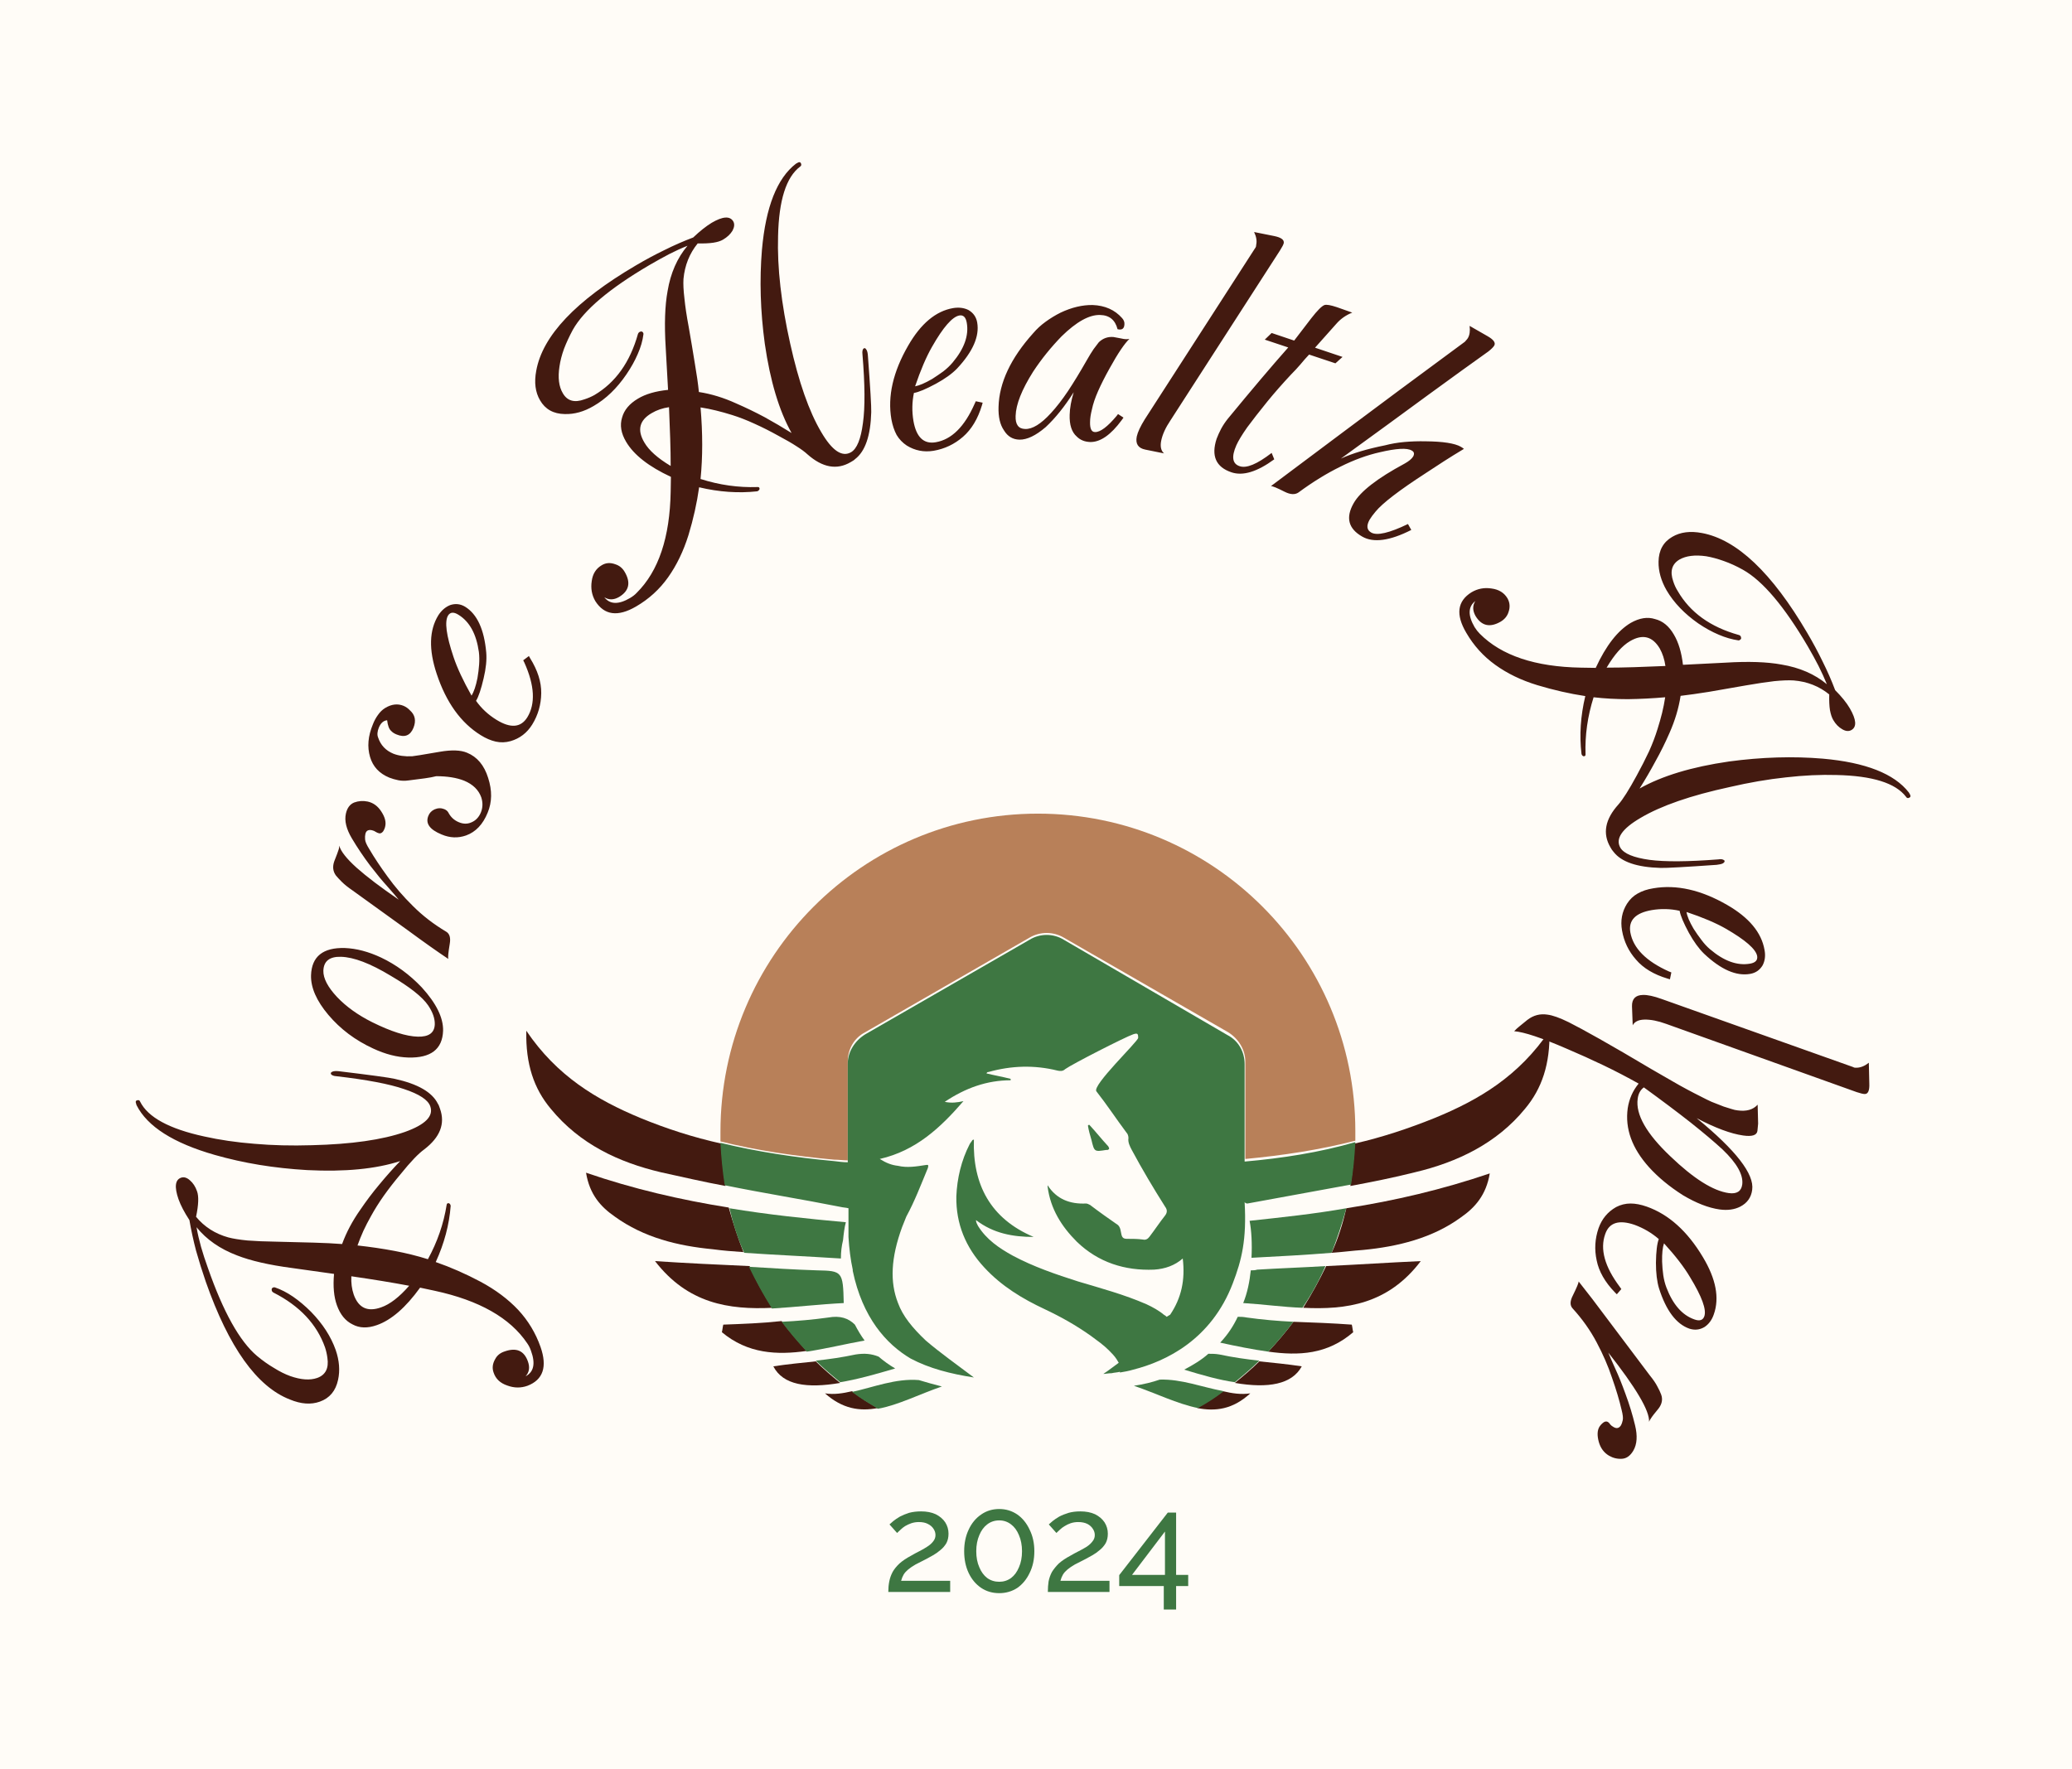 <svg xmlns="http://www.w3.org/2000/svg" version="1.1" xmlns:xlink="http://www.w3.org/1999/xlink" xmlns:svgjs="http://svgjs.dev/svgjs" viewBox="0 0 8.74 7.463"><g transform="matrix(1,0,0,1,4.378,5.922)"><rect width="8.74" height="8.74" x="-4.378" y="-6.561" fill="#fffcf7"></rect><g transform="matrix(1,0,0,1,0,0)"><path d=" M -2.098 -0.239 Q -2.054 -0.113 -2.153 -0.075 Q -2.195 -0.06 -2.238 -0.076 Q -2.283 -0.091 -2.296 -0.131 Q -2.306 -0.159 -2.289 -0.188 Q -2.277 -0.211 -2.249 -0.22 Q -2.175 -0.246 -2.151 -0.177 Q -2.138 -0.14 -2.161 -0.115 Q -2.109 -0.142 -2.138 -0.222 Q -2.144 -0.24 -2.154 -0.254 Q -2.262 -0.415 -2.545 -0.476 L -2.606 -0.489 Q -2.697 -0.363 -2.788 -0.331 Q -2.847 -0.31 -2.891 -0.334 Q -2.936 -0.356 -2.957 -0.415 Q -2.976 -0.468 -2.969 -0.547 L -3.147 -0.572 Q -3.291 -0.591 -3.378 -0.625 Q -3.486 -0.666 -3.549 -0.744 Q -3.542 -0.704 -3.53 -0.661 Q -3.518 -0.619 -3.501 -0.572 Q -3.404 -0.294 -3.294 -0.201 Q -3.258 -0.171 -3.222 -0.15 Q -3.187 -0.128 -3.154 -0.116 Q -3.086 -0.092 -3.04 -0.108 Q -2.987 -0.127 -2.997 -0.193 Q -3 -0.216 -3.007 -0.237 Q -3.059 -0.384 -3.224 -0.468 Q -3.232 -0.472 -3.232 -0.48 Q -3.233 -0.487 -3.225 -0.49 Q -3.221 -0.491 -3.218 -0.49 Q -3.18 -0.477 -3.142 -0.451 Q -3.104 -0.425 -3.066 -0.387 Q -2.992 -0.311 -2.962 -0.226 Q -2.939 -0.159 -2.952 -0.1 Q -2.967 -0.03 -3.029 -0.008 Q -3.085 0.012 -3.155 -0.017 Q -3.364 -0.098 -3.51 -0.514 Q -3.533 -0.581 -3.551 -0.645 Q -3.568 -0.71 -3.579 -0.774 Q -3.611 -0.823 -3.625 -0.862 Q -3.652 -0.94 -3.614 -0.953 Q -3.596 -0.959 -3.577 -0.942 Q -3.557 -0.925 -3.547 -0.896 Q -3.541 -0.88 -3.542 -0.853 Q -3.543 -0.826 -3.551 -0.788 Q -3.498 -0.724 -3.415 -0.701 Q -3.385 -0.693 -3.334 -0.688 Q -3.283 -0.684 -3.213 -0.683 Q -3.125 -0.681 -3.056 -0.679 Q -2.986 -0.677 -2.935 -0.673 Q -2.908 -0.747 -2.858 -0.818 Q -2.82 -0.874 -2.778 -0.924 Q -2.736 -0.975 -2.69 -1.023 Q -2.844 -0.973 -3.082 -0.985 Q -3.186 -0.991 -3.284 -1.007 Q -3.381 -1.023 -3.472 -1.049 Q -3.734 -1.124 -3.802 -1.259 L -3.804 -1.266 Q -3.808 -1.277 -3.801 -1.279 Q -3.79 -1.283 -3.787 -1.274 Q -3.738 -1.175 -3.517 -1.127 Q -3.419 -1.105 -3.305 -1.096 Q -3.191 -1.086 -3.063 -1.09 Q -2.813 -1.096 -2.67 -1.146 Q -2.541 -1.192 -2.563 -1.254 Q -2.577 -1.295 -2.674 -1.327 Q -2.767 -1.359 -2.958 -1.381 Q -2.976 -1.382 -2.982 -1.39 L -2.982 -1.391 Q -2.985 -1.397 -2.974 -1.401 Q -2.965 -1.404 -2.947 -1.402 Q -2.748 -1.378 -2.713 -1.37 Q -2.567 -1.338 -2.531 -1.265 Q -2.527 -1.259 -2.526 -1.255 Q -2.524 -1.25 -2.522 -1.244 Q -2.488 -1.149 -2.589 -1.072 Q -2.607 -1.059 -2.631 -1.034 Q -2.656 -1.008 -2.689 -0.967 Q -2.727 -0.922 -2.759 -0.877 Q -2.79 -0.833 -2.813 -0.791 Q -2.831 -0.759 -2.845 -0.729 Q -2.859 -0.698 -2.87 -0.667 Q -2.788 -0.658 -2.714 -0.644 Q -2.64 -0.63 -2.573 -0.609 Q -2.513 -0.719 -2.494 -0.838 Q -2.493 -0.847 -2.484 -0.845 Q -2.478 -0.842 -2.477 -0.834 Q -2.486 -0.715 -2.54 -0.597 Q -2.445 -0.564 -2.351 -0.514 Q -2.256 -0.463 -2.192 -0.395 Q -2.129 -0.327 -2.098 -0.239 M -2.652 -0.497 Q -2.705 -0.507 -2.766 -0.517 Q -2.827 -0.527 -2.896 -0.537 Q -2.898 -0.495 -2.886 -0.46 Q -2.856 -0.375 -2.77 -0.406 Q -2.715 -0.425 -2.652 -0.497 M -2.509 -1.573 Q -2.513 -1.456 -2.656 -1.46 Q -2.727 -1.462 -2.804 -1.498 Q -2.917 -1.55 -2.993 -1.64 Q -3.068 -1.729 -3.066 -1.807 Q -3.062 -1.926 -2.923 -1.922 Q -2.85 -1.919 -2.771 -1.882 Q -2.676 -1.837 -2.599 -1.756 Q -2.507 -1.655 -2.509 -1.573 M -2.544 -1.6 Q -2.543 -1.637 -2.572 -1.68 Q -2.609 -1.734 -2.73 -1.805 Q -2.859 -1.883 -2.94 -1.885 Q -3.012 -1.887 -3.014 -1.826 Q -3.015 -1.778 -2.956 -1.715 Q -2.898 -1.654 -2.808 -1.609 Q -2.689 -1.55 -2.616 -1.548 Q -2.546 -1.546 -2.544 -1.6 M -2.487 -1.876 Q -2.556 -1.922 -2.658 -1.997 Q -2.76 -2.071 -2.891 -2.165 Q -2.92 -2.185 -2.936 -2.201 Q -2.952 -2.217 -2.961 -2.228 Q -2.98 -2.254 -2.968 -2.288 L -2.956 -2.319 Q -2.952 -2.33 -2.949 -2.339 Q -2.947 -2.347 -2.947 -2.354 Q -2.938 -2.319 -2.874 -2.261 Q -2.81 -2.204 -2.696 -2.126 Q -2.714 -2.148 -2.745 -2.183 Q -2.776 -2.217 -2.816 -2.269 Q -2.859 -2.326 -2.894 -2.385 Q -2.929 -2.444 -2.919 -2.489 Q -2.911 -2.525 -2.884 -2.536 Q -2.857 -2.546 -2.827 -2.54 Q -2.791 -2.532 -2.769 -2.497 Q -2.747 -2.463 -2.753 -2.436 Q -2.755 -2.425 -2.762 -2.414 Q -2.77 -2.404 -2.779 -2.406 Q -2.787 -2.408 -2.793 -2.412 Q -2.8 -2.417 -2.809 -2.419 Q -2.833 -2.424 -2.837 -2.402 Q -2.839 -2.394 -2.838 -2.38 Q -2.837 -2.366 -2.82 -2.339 Q -2.789 -2.286 -2.743 -2.223 Q -2.697 -2.159 -2.636 -2.099 Q -2.575 -2.038 -2.496 -1.991 Q -2.474 -1.978 -2.481 -1.939 Q -2.49 -1.885 -2.487 -1.876 M -2.321 -2.493 Q -2.351 -2.419 -2.412 -2.397 Q -2.463 -2.379 -2.515 -2.401 Q -2.591 -2.432 -2.571 -2.48 Q -2.564 -2.498 -2.545 -2.507 Q -2.524 -2.516 -2.504 -2.508 Q -2.492 -2.503 -2.487 -2.494 Q -2.472 -2.465 -2.443 -2.453 Q -2.415 -2.441 -2.39 -2.452 Q -2.363 -2.463 -2.35 -2.493 Q -2.337 -2.524 -2.348 -2.558 Q -2.365 -2.605 -2.42 -2.628 Q -2.468 -2.647 -2.538 -2.647 Q -2.557 -2.642 -2.586 -2.638 Q -2.616 -2.634 -2.656 -2.629 Q -2.678 -2.626 -2.698 -2.63 Q -2.718 -2.634 -2.736 -2.641 Q -2.799 -2.667 -2.817 -2.728 Q -2.836 -2.792 -2.805 -2.866 Q -2.797 -2.887 -2.784 -2.905 Q -2.771 -2.924 -2.753 -2.935 Q -2.713 -2.959 -2.676 -2.944 Q -2.66 -2.937 -2.649 -2.925 Q -2.616 -2.896 -2.634 -2.851 Q -2.654 -2.802 -2.705 -2.823 Q -2.72 -2.829 -2.728 -2.838 Q -2.741 -2.849 -2.745 -2.883 Q -2.768 -2.881 -2.78 -2.852 Q -2.79 -2.827 -2.783 -2.81 Q -2.767 -2.762 -2.719 -2.742 Q -2.686 -2.729 -2.64 -2.731 Q -2.633 -2.731 -2.523 -2.75 Q -2.448 -2.763 -2.408 -2.746 Q -2.344 -2.72 -2.319 -2.64 Q -2.293 -2.56 -2.321 -2.493 M -2.133 -2.865 Q -2.166 -2.812 -2.224 -2.795 Q -2.256 -2.786 -2.287 -2.793 Q -2.318 -2.8 -2.35 -2.82 Q -2.476 -2.898 -2.536 -3.079 Q -2.587 -3.232 -2.529 -3.326 Q -2.509 -3.357 -2.479 -3.369 Q -2.446 -3.38 -2.416 -3.362 Q -2.34 -3.315 -2.327 -3.169 Q -2.323 -3.123 -2.338 -3.06 Q -2.354 -2.991 -2.37 -2.965 Q -2.336 -2.917 -2.284 -2.885 Q -2.195 -2.83 -2.154 -2.895 Q -2.101 -2.981 -2.166 -3.126 L -2.171 -3.136 L -2.147 -3.154 L -2.142 -3.145 Q -2.094 -3.068 -2.095 -2.997 Q -2.096 -2.925 -2.133 -2.865 M -2.389 -2.987 Q -2.374 -3.011 -2.364 -3.061 Q -2.359 -3.09 -2.357 -3.118 Q -2.355 -3.146 -2.358 -3.171 Q -2.374 -3.285 -2.444 -3.328 Q -2.474 -3.347 -2.488 -3.325 Q -2.511 -3.287 -2.465 -3.15 Q -2.442 -3.081 -2.389 -2.987 M -1.695 -3.363 Q -1.81 -3.296 -1.867 -3.386 Q -1.889 -3.424 -1.882 -3.47 Q -1.876 -3.516 -1.84 -3.537 Q -1.814 -3.553 -1.782 -3.541 Q -1.757 -3.533 -1.743 -3.509 Q -1.703 -3.441 -1.767 -3.403 Q -1.8 -3.384 -1.829 -3.402 Q -1.793 -3.356 -1.72 -3.399 Q -1.703 -3.409 -1.692 -3.421 Q -1.554 -3.558 -1.549 -3.848 L -1.548 -3.91 Q -1.688 -3.975 -1.737 -4.058 Q -1.769 -4.112 -1.754 -4.16 Q -1.741 -4.208 -1.687 -4.24 Q -1.639 -4.269 -1.56 -4.277 L -1.57 -4.456 Q -1.579 -4.602 -1.562 -4.694 Q -1.543 -4.808 -1.478 -4.885 Q -1.516 -4.87 -1.555 -4.85 Q -1.595 -4.829 -1.638 -4.804 Q -1.892 -4.655 -1.962 -4.53 Q -1.984 -4.489 -1.999 -4.45 Q -2.013 -4.411 -2.018 -4.376 Q -2.029 -4.305 -2.004 -4.263 Q -1.976 -4.214 -1.913 -4.237 Q -1.891 -4.244 -1.871 -4.255 Q -1.737 -4.334 -1.687 -4.513 Q -1.684 -4.521 -1.676 -4.523 Q -1.669 -4.525 -1.665 -4.518 Q -1.663 -4.513 -1.664 -4.511 Q -1.669 -4.471 -1.688 -4.428 Q -1.706 -4.386 -1.736 -4.342 Q -1.796 -4.254 -1.874 -4.209 Q -1.935 -4.173 -1.996 -4.175 Q -2.067 -4.176 -2.1 -4.233 Q -2.13 -4.284 -2.116 -4.358 Q -2.076 -4.579 -1.696 -4.802 Q -1.635 -4.838 -1.575 -4.867 Q -1.515 -4.897 -1.454 -4.92 Q -1.412 -4.96 -1.376 -4.982 Q -1.306 -5.023 -1.285 -4.988 Q -1.276 -4.972 -1.288 -4.949 Q -1.301 -4.927 -1.328 -4.911 Q -1.343 -4.902 -1.369 -4.898 Q -1.396 -4.894 -1.435 -4.895 Q -1.487 -4.831 -1.495 -4.745 Q -1.497 -4.713 -1.491 -4.663 Q -1.486 -4.612 -1.473 -4.543 Q -1.458 -4.457 -1.447 -4.388 Q -1.435 -4.319 -1.43 -4.268 Q -1.352 -4.256 -1.273 -4.22 Q -1.211 -4.193 -1.153 -4.162 Q -1.095 -4.13 -1.039 -4.095 Q -1.118 -4.236 -1.152 -4.472 Q -1.166 -4.575 -1.169 -4.674 Q -1.172 -4.773 -1.164 -4.868 Q -1.14 -5.139 -1.021 -5.231 L -1.014 -5.235 Q -1.004 -5.241 -1 -5.234 Q -0.995 -5.224 -1.003 -5.219 Q -1.091 -5.153 -1.096 -4.926 Q -1.099 -4.826 -1.086 -4.712 Q -1.073 -4.598 -1.045 -4.473 Q -0.991 -4.229 -0.914 -4.099 Q -0.845 -3.981 -0.788 -4.014 Q -0.751 -4.036 -0.738 -4.137 Q -0.724 -4.235 -0.74 -4.427 Q -0.742 -4.444 -0.736 -4.451 L -0.734 -4.452 Q -0.729 -4.456 -0.723 -4.446 Q -0.718 -4.438 -0.717 -4.42 Q -0.702 -4.219 -0.703 -4.183 Q -0.707 -4.034 -0.771 -3.985 Q -0.776 -3.98 -0.78 -3.978 Q -0.784 -3.975 -0.79 -3.972 Q -0.877 -3.921 -0.972 -4.005 Q -0.988 -4.02 -1.018 -4.039 Q -1.047 -4.058 -1.094 -4.083 Q -1.146 -4.112 -1.195 -4.134 Q -1.245 -4.157 -1.29 -4.171 Q -1.325 -4.182 -1.358 -4.19 Q -1.39 -4.198 -1.423 -4.203 Q -1.416 -4.121 -1.416 -4.046 Q -1.416 -3.971 -1.423 -3.901 Q -1.304 -3.863 -1.183 -3.867 Q -1.174 -3.868 -1.174 -3.859 Q -1.176 -3.852 -1.184 -3.849 Q -1.303 -3.836 -1.429 -3.866 Q -1.443 -3.766 -1.474 -3.664 Q -1.506 -3.562 -1.56 -3.486 Q -1.614 -3.41 -1.695 -3.363 M -1.549 -3.956 Q -1.549 -4.01 -1.551 -4.072 Q -1.553 -4.135 -1.556 -4.204 Q -1.597 -4.198 -1.629 -4.179 Q -1.707 -4.134 -1.66 -4.055 Q -1.631 -4.005 -1.549 -3.956 M -0.44 -4.02 Q -0.501 -4.01 -0.553 -4.042 Q -0.58 -4.06 -0.596 -4.087 Q -0.611 -4.115 -0.618 -4.153 Q -0.643 -4.298 -0.547 -4.464 Q -0.467 -4.603 -0.358 -4.622 Q -0.321 -4.628 -0.293 -4.614 Q -0.262 -4.596 -0.256 -4.561 Q -0.241 -4.474 -0.341 -4.367 Q -0.373 -4.334 -0.43 -4.303 Q -0.493 -4.269 -0.523 -4.264 Q -0.535 -4.206 -0.525 -4.146 Q -0.507 -4.043 -0.431 -4.056 Q -0.331 -4.073 -0.267 -4.218 L -0.262 -4.229 L -0.233 -4.223 L -0.236 -4.212 Q -0.262 -4.126 -0.316 -4.079 Q -0.37 -4.032 -0.44 -4.02 M -0.518 -4.292 Q -0.491 -4.297 -0.446 -4.323 Q -0.421 -4.339 -0.399 -4.355 Q -0.377 -4.372 -0.36 -4.392 Q -0.286 -4.48 -0.3 -4.56 Q -0.306 -4.595 -0.331 -4.591 Q -0.376 -4.583 -0.447 -4.458 Q -0.483 -4.395 -0.518 -4.292 M 0.221 -4.057 Q 0.186 -4.058 0.164 -4.08 Q 0.132 -4.108 0.134 -4.172 Q 0.135 -4.214 0.151 -4.267 Q 0.094 -4.177 0.033 -4.12 Q -0.03 -4.066 -0.078 -4.067 Q -0.12 -4.068 -0.143 -4.106 Q -0.168 -4.142 -0.166 -4.205 Q -0.162 -4.358 -0.02 -4.516 Q 0.003 -4.543 0.032 -4.564 Q 0.062 -4.586 0.096 -4.603 Q 0.166 -4.636 0.231 -4.635 Q 0.309 -4.632 0.355 -4.58 Q 0.366 -4.568 0.365 -4.554 Q 0.364 -4.526 0.336 -4.533 Q 0.321 -4.592 0.262 -4.593 Q 0.194 -4.595 0.1 -4.503 Q 0.067 -4.469 0.037 -4.432 Q 0.007 -4.395 -0.02 -4.354 Q -0.092 -4.24 -0.094 -4.167 Q -0.096 -4.113 -0.054 -4.112 Q -0.008 -4.11 0.055 -4.179 Q 0.09 -4.217 0.127 -4.272 Q 0.164 -4.328 0.205 -4.4 Q 0.222 -4.43 0.235 -4.449 Q 0.249 -4.468 0.257 -4.478 Q 0.283 -4.503 0.319 -4.5 L 0.351 -4.494 Q 0.371 -4.489 0.386 -4.492 Q 0.371 -4.478 0.35 -4.447 Q 0.329 -4.416 0.302 -4.367 Q 0.273 -4.315 0.254 -4.272 Q 0.235 -4.229 0.228 -4.195 Q 0.224 -4.179 0.222 -4.166 Q 0.22 -4.152 0.22 -4.141 Q 0.219 -4.099 0.241 -4.099 Q 0.274 -4.098 0.332 -4.167 L 0.338 -4.175 L 0.361 -4.16 L 0.354 -4.15 Q 0.285 -4.056 0.221 -4.057 M 0.453 -4.025 Q 0.408 -4.034 0.417 -4.08 Q 0.423 -4.108 0.451 -4.153 L 0.915 -4.873 Q 0.919 -4.878 0.92 -4.882 Q 0.921 -4.887 0.921 -4.89 Q 0.926 -4.914 0.912 -4.943 L 0.997 -4.926 Q 1.041 -4.917 1.037 -4.896 Q 1.035 -4.887 1.021 -4.865 L 0.559 -4.148 Q 0.528 -4.102 0.52 -4.062 Q 0.513 -4.026 0.532 -4.009 L 0.453 -4.025 M 0.817 -3.929 Q 0.718 -3.962 0.754 -4.071 Q 0.762 -4.092 0.773 -4.113 Q 0.785 -4.135 0.801 -4.155 Q 0.954 -4.341 1.056 -4.456 L 0.957 -4.489 L 0.986 -4.517 L 1.081 -4.485 L 1.153 -4.579 Q 1.192 -4.629 1.209 -4.635 Q 1.222 -4.639 1.261 -4.626 L 1.326 -4.603 Q 1.286 -4.587 1.259 -4.556 L 1.169 -4.455 L 1.285 -4.416 L 1.255 -4.389 L 1.144 -4.426 Q 1.125 -4.406 1.107 -4.384 Q 1.089 -4.363 1.068 -4.342 Q 1.012 -4.282 0.968 -4.228 Q 0.917 -4.165 0.883 -4.119 Q 0.85 -4.072 0.837 -4.043 Q 0.805 -3.97 0.851 -3.955 Q 0.894 -3.94 0.986 -4.011 L 0.997 -3.984 Q 0.889 -3.905 0.817 -3.929 M 0.983 -3.871 Q 1.092 -3.953 1.297 -4.106 Q 1.501 -4.259 1.801 -4.48 Q 1.805 -4.484 1.808 -4.488 Q 1.811 -4.491 1.814 -4.496 Q 1.825 -4.515 1.821 -4.547 L 1.896 -4.504 Q 1.935 -4.482 1.925 -4.464 Q 1.919 -4.454 1.9 -4.439 Q 1.803 -4.37 1.648 -4.257 Q 1.493 -4.143 1.278 -3.987 Q 1.315 -4.004 1.362 -4.018 Q 1.409 -4.032 1.464 -4.043 Q 1.502 -4.053 1.545 -4.057 Q 1.589 -4.061 1.636 -4.06 Q 1.745 -4.059 1.784 -4.037 Q 1.794 -4.031 1.797 -4.028 Q 1.752 -4.001 1.713 -3.976 Q 1.673 -3.95 1.638 -3.927 Q 1.468 -3.817 1.424 -3.763 Q 1.408 -3.744 1.399 -3.729 Q 1.378 -3.691 1.406 -3.675 Q 1.443 -3.654 1.561 -3.711 L 1.575 -3.686 Q 1.439 -3.617 1.368 -3.658 Q 1.28 -3.708 1.332 -3.799 Q 1.374 -3.873 1.547 -3.966 Q 1.574 -3.981 1.583 -3.996 Q 1.592 -4.013 1.577 -4.021 Q 1.562 -4.03 1.528 -4.028 Q 1.494 -4.026 1.443 -4.014 Q 1.362 -3.996 1.276 -3.953 Q 1.19 -3.911 1.099 -3.844 Q 1.077 -3.829 1.041 -3.847 Q 0.994 -3.871 0.983 -3.871 M 1.807 -3.252 Q 1.739 -3.367 1.829 -3.423 Q 1.868 -3.446 1.913 -3.439 Q 1.96 -3.433 1.981 -3.397 Q 1.996 -3.37 1.985 -3.339 Q 1.977 -3.314 1.952 -3.299 Q 1.884 -3.26 1.846 -3.323 Q 1.827 -3.357 1.845 -3.386 Q 1.799 -3.35 1.842 -3.276 Q 1.852 -3.26 1.864 -3.248 Q 2.001 -3.11 2.291 -3.105 L 2.353 -3.104 Q 2.418 -3.245 2.501 -3.294 Q 2.556 -3.325 2.603 -3.31 Q 2.652 -3.298 2.683 -3.244 Q 2.712 -3.195 2.721 -3.117 L 2.9 -3.126 Q 3.045 -3.135 3.137 -3.118 Q 3.251 -3.099 3.328 -3.035 Q 3.313 -3.072 3.293 -3.112 Q 3.273 -3.151 3.248 -3.194 Q 3.099 -3.448 2.974 -3.518 Q 2.933 -3.541 2.893 -3.555 Q 2.854 -3.569 2.819 -3.575 Q 2.748 -3.585 2.706 -3.561 Q 2.658 -3.532 2.68 -3.469 Q 2.687 -3.447 2.699 -3.428 Q 2.777 -3.293 2.956 -3.243 Q 2.965 -3.241 2.966 -3.232 Q 2.968 -3.226 2.961 -3.222 Q 2.957 -3.219 2.955 -3.22 Q 2.914 -3.226 2.872 -3.244 Q 2.829 -3.262 2.785 -3.292 Q 2.698 -3.353 2.652 -3.431 Q 2.617 -3.492 2.618 -3.552 Q 2.619 -3.624 2.676 -3.657 Q 2.727 -3.687 2.801 -3.673 Q 3.022 -3.632 3.245 -3.252 Q 3.281 -3.191 3.31 -3.131 Q 3.34 -3.071 3.363 -3.01 Q 3.404 -2.969 3.425 -2.933 Q 3.466 -2.862 3.432 -2.842 Q 3.415 -2.832 3.393 -2.845 Q 3.37 -2.858 3.355 -2.884 Q 3.346 -2.899 3.341 -2.926 Q 3.337 -2.952 3.338 -2.992 Q 3.274 -3.044 3.188 -3.051 Q 3.157 -3.053 3.106 -3.048 Q 3.055 -3.042 2.986 -3.03 Q 2.9 -3.015 2.831 -3.003 Q 2.762 -2.992 2.711 -2.986 Q 2.699 -2.908 2.664 -2.829 Q 2.637 -2.767 2.605 -2.71 Q 2.574 -2.652 2.538 -2.595 Q 2.68 -2.675 2.915 -2.709 Q 3.019 -2.723 3.118 -2.726 Q 3.217 -2.729 3.311 -2.721 Q 3.582 -2.697 3.674 -2.578 L 3.678 -2.571 Q 3.684 -2.561 3.677 -2.557 Q 3.667 -2.551 3.662 -2.56 Q 3.596 -2.647 3.369 -2.652 Q 3.269 -2.655 3.155 -2.642 Q 3.042 -2.63 2.917 -2.601 Q 2.672 -2.548 2.542 -2.471 Q 2.424 -2.402 2.457 -2.345 Q 2.479 -2.308 2.58 -2.294 Q 2.678 -2.281 2.87 -2.296 Q 2.887 -2.299 2.895 -2.292 L 2.896 -2.291 Q 2.899 -2.285 2.889 -2.279 Q 2.881 -2.275 2.863 -2.273 Q 2.663 -2.259 2.627 -2.26 Q 2.477 -2.264 2.428 -2.328 Q 2.424 -2.333 2.421 -2.337 Q 2.419 -2.341 2.415 -2.347 Q 2.364 -2.434 2.449 -2.528 Q 2.463 -2.544 2.482 -2.574 Q 2.501 -2.604 2.526 -2.65 Q 2.555 -2.703 2.578 -2.752 Q 2.6 -2.801 2.614 -2.847 Q 2.625 -2.882 2.633 -2.914 Q 2.641 -2.947 2.646 -2.98 Q 2.565 -2.973 2.489 -2.972 Q 2.414 -2.972 2.344 -2.98 Q 2.306 -2.86 2.31 -2.74 Q 2.311 -2.731 2.302 -2.731 Q 2.295 -2.733 2.293 -2.741 Q 2.279 -2.859 2.309 -2.985 Q 2.21 -3 2.107 -3.031 Q 2.005 -3.062 1.929 -3.117 Q 1.854 -3.171 1.807 -3.252 M 2.399 -3.105 Q 2.453 -3.105 2.516 -3.107 Q 2.578 -3.109 2.647 -3.112 Q 2.641 -3.154 2.623 -3.186 Q 2.577 -3.263 2.498 -3.217 Q 2.448 -3.188 2.399 -3.105 M 2.464 -1.996 Q 2.453 -2.058 2.485 -2.109 Q 2.503 -2.137 2.53 -2.152 Q 2.558 -2.168 2.596 -2.174 Q 2.742 -2.199 2.907 -2.104 Q 3.046 -2.024 3.065 -1.914 Q 3.072 -1.878 3.057 -1.849 Q 3.039 -1.819 3.005 -1.813 Q 2.917 -1.797 2.81 -1.898 Q 2.777 -1.93 2.746 -1.986 Q 2.712 -2.049 2.707 -2.079 Q 2.649 -2.092 2.589 -2.082 Q 2.486 -2.064 2.499 -1.988 Q 2.517 -1.888 2.662 -1.823 L 2.672 -1.819 L 2.666 -1.79 L 2.656 -1.793 Q 2.569 -1.819 2.523 -1.873 Q 2.476 -1.926 2.464 -1.996 M 2.736 -2.074 Q 2.74 -2.047 2.766 -2.003 Q 2.782 -1.978 2.799 -1.956 Q 2.816 -1.933 2.835 -1.917 Q 2.923 -1.842 3.004 -1.856 Q 3.038 -1.862 3.034 -1.888 Q 3.026 -1.932 2.901 -2.004 Q 2.838 -2.04 2.736 -2.074 M 2.506 -1.676 Q 2.505 -1.723 2.552 -1.724 Q 2.581 -1.725 2.631 -1.707 L 3.438 -1.42 Q 3.443 -1.417 3.447 -1.417 Q 3.452 -1.417 3.455 -1.417 Q 3.48 -1.418 3.505 -1.438 L 3.507 -1.351 Q 3.509 -1.306 3.488 -1.306 Q 3.478 -1.306 3.454 -1.314 L 2.65 -1.602 Q 2.598 -1.621 2.558 -1.62 Q 2.521 -1.619 2.509 -1.596 L 2.506 -1.676 M 2.009 -1.571 Q 2.019 -1.582 2.033 -1.593 Q 2.046 -1.604 2.065 -1.619 Q 2.103 -1.648 2.149 -1.641 Q 2.182 -1.637 2.239 -1.609 Q 2.283 -1.587 2.37 -1.538 Q 2.457 -1.489 2.588 -1.411 Q 2.627 -1.388 2.68 -1.358 Q 2.733 -1.327 2.803 -1.292 Q 2.82 -1.283 2.842 -1.273 Q 2.864 -1.264 2.893 -1.253 Q 2.911 -1.247 2.925 -1.243 Q 2.94 -1.238 2.951 -1.237 Q 3.007 -1.229 3.036 -1.261 L 3.038 -1.181 Q 3.037 -1.168 3.036 -1.16 Q 3.035 -1.152 3.035 -1.15 Q 3.031 -1.123 2.975 -1.131 Q 2.897 -1.142 2.779 -1.204 Q 3.027 -1.001 3.013 -0.902 Q 3.007 -0.854 2.963 -0.831 Q 2.926 -0.812 2.875 -0.819 Q 2.805 -0.829 2.721 -0.879 Q 2.636 -0.933 2.578 -0.997 Q 2.47 -1.117 2.488 -1.246 Q 2.497 -1.305 2.534 -1.35 Q 2.461 -1.391 2.386 -1.427 Q 2.311 -1.463 2.231 -1.497 Q 2.072 -1.566 2.009 -1.571 M 2.53 -1.286 Q 2.516 -1.187 2.668 -1.043 Q 2.815 -0.902 2.914 -0.888 Q 2.965 -0.881 2.971 -0.924 Q 2.979 -0.985 2.888 -1.072 Q 2.836 -1.12 2.753 -1.186 Q 2.669 -1.252 2.556 -1.334 Q 2.534 -1.318 2.53 -1.286 M 2.365 -0.74 Q 2.386 -0.799 2.439 -0.829 Q 2.468 -0.844 2.5 -0.844 Q 2.531 -0.844 2.568 -0.831 Q 2.707 -0.782 2.805 -0.618 Q 2.888 -0.48 2.851 -0.376 Q 2.839 -0.341 2.812 -0.323 Q 2.782 -0.305 2.748 -0.316 Q 2.665 -0.345 2.62 -0.486 Q 2.607 -0.529 2.607 -0.594 Q 2.608 -0.665 2.619 -0.694 Q 2.574 -0.733 2.517 -0.754 Q 2.418 -0.788 2.393 -0.715 Q 2.359 -0.62 2.454 -0.493 L 2.461 -0.483 L 2.442 -0.461 L 2.434 -0.469 Q 2.371 -0.534 2.357 -0.604 Q 2.342 -0.673 2.365 -0.74 M 2.641 -0.676 Q 2.632 -0.65 2.633 -0.599 Q 2.634 -0.569 2.638 -0.541 Q 2.642 -0.514 2.651 -0.49 Q 2.692 -0.382 2.769 -0.355 Q 2.802 -0.343 2.811 -0.368 Q 2.826 -0.41 2.751 -0.533 Q 2.714 -0.596 2.641 -0.676 M 2.281 -0.515 Q 2.333 -0.45 2.408 -0.349 Q 2.484 -0.248 2.581 -0.119 Q 2.603 -0.092 2.613 -0.072 Q 2.624 -0.052 2.629 -0.038 Q 2.64 -0.008 2.618 0.021 L 2.597 0.047 Q 2.59 0.056 2.585 0.064 Q 2.58 0.071 2.578 0.077 Q 2.58 0.042 2.536 -0.032 Q 2.492 -0.106 2.406 -0.215 Q 2.417 -0.188 2.436 -0.146 Q 2.456 -0.103 2.478 -0.042 Q 2.503 0.025 2.519 0.092 Q 2.535 0.158 2.512 0.198 Q 2.493 0.231 2.464 0.233 Q 2.435 0.235 2.409 0.22 Q 2.377 0.201 2.366 0.162 Q 2.355 0.122 2.368 0.099 Q 2.374 0.089 2.384 0.081 Q 2.394 0.073 2.403 0.077 Q 2.41 0.081 2.414 0.088 Q 2.419 0.094 2.428 0.099 Q 2.448 0.111 2.46 0.091 Q 2.464 0.084 2.467 0.07 Q 2.47 0.057 2.462 0.026 Q 2.448 -0.034 2.422 -0.108 Q 2.397 -0.183 2.357 -0.258 Q 2.317 -0.334 2.255 -0.402 Q 2.238 -0.421 2.257 -0.457 Q 2.281 -0.506 2.281 -0.515" fill="#431a10" fill-rule="nonzero"></path></g><g transform="matrix(1,0,0,1,0,0)"><path d=" M -0.631 0.795 Q -0.631 0.771 -0.627 0.751 Q -0.623 0.73 -0.613 0.711 Q -0.603 0.693 -0.584 0.675 Q -0.565 0.658 -0.535 0.642 Q -0.518 0.632 -0.5 0.623 Q -0.482 0.614 -0.467 0.604 Q -0.451 0.594 -0.442 0.582 Q -0.432 0.57 -0.432 0.555 Q -0.432 0.541 -0.44 0.529 Q -0.448 0.516 -0.464 0.508 Q -0.479 0.5 -0.502 0.5 Q -0.519 0.5 -0.534 0.505 Q -0.548 0.51 -0.56 0.517 Q -0.571 0.524 -0.579 0.532 Q -0.588 0.54 -0.594 0.546 L -0.626 0.51 Q -0.621 0.505 -0.61 0.496 Q -0.599 0.487 -0.582 0.477 Q -0.565 0.468 -0.543 0.461 Q -0.52 0.455 -0.493 0.455 Q -0.457 0.455 -0.431 0.467 Q -0.405 0.48 -0.391 0.501 Q -0.377 0.523 -0.377 0.549 Q -0.377 0.572 -0.386 0.589 Q -0.396 0.606 -0.411 0.618 Q -0.426 0.631 -0.442 0.64 Q -0.458 0.649 -0.471 0.656 Q -0.497 0.669 -0.516 0.679 Q -0.535 0.69 -0.547 0.7 Q -0.559 0.71 -0.566 0.721 Q -0.573 0.733 -0.577 0.748 L -0.37 0.748 L -0.37 0.795 L -0.631 0.795 M -0.015 0.623 Q -0.015 0.675 -0.035 0.715 Q -0.054 0.755 -0.087 0.778 Q -0.121 0.8 -0.163 0.8 Q -0.206 0.8 -0.239 0.778 Q -0.273 0.755 -0.292 0.715 Q -0.311 0.675 -0.311 0.623 Q -0.311 0.572 -0.292 0.532 Q -0.273 0.491 -0.239 0.468 Q -0.206 0.445 -0.163 0.445 Q -0.121 0.445 -0.087 0.468 Q -0.054 0.491 -0.035 0.532 Q -0.015 0.572 -0.015 0.623 M -0.067 0.623 Q -0.067 0.585 -0.08 0.555 Q -0.092 0.526 -0.113 0.51 Q -0.135 0.493 -0.163 0.493 Q -0.192 0.493 -0.214 0.51 Q -0.235 0.526 -0.247 0.555 Q -0.26 0.585 -0.26 0.623 Q -0.26 0.662 -0.247 0.691 Q -0.235 0.72 -0.214 0.736 Q -0.192 0.752 -0.163 0.752 Q -0.135 0.752 -0.113 0.736 Q -0.092 0.72 -0.08 0.691 Q -0.067 0.662 -0.067 0.623 M 0.042 0.795 Q 0.042 0.771 0.045 0.751 Q 0.049 0.73 0.059 0.711 Q 0.07 0.693 0.088 0.675 Q 0.107 0.658 0.137 0.642 Q 0.154 0.632 0.172 0.623 Q 0.19 0.614 0.206 0.604 Q 0.221 0.594 0.23 0.582 Q 0.24 0.57 0.24 0.555 Q 0.24 0.541 0.232 0.529 Q 0.224 0.516 0.209 0.508 Q 0.193 0.5 0.17 0.5 Q 0.153 0.5 0.138 0.505 Q 0.124 0.51 0.113 0.517 Q 0.101 0.524 0.093 0.532 Q 0.084 0.54 0.078 0.546 L 0.046 0.51 Q 0.051 0.505 0.062 0.496 Q 0.073 0.487 0.09 0.477 Q 0.107 0.468 0.13 0.461 Q 0.152 0.455 0.179 0.455 Q 0.215 0.455 0.241 0.467 Q 0.267 0.48 0.281 0.501 Q 0.295 0.523 0.295 0.549 Q 0.295 0.572 0.286 0.589 Q 0.276 0.606 0.261 0.618 Q 0.246 0.631 0.23 0.64 Q 0.214 0.649 0.201 0.656 Q 0.175 0.669 0.156 0.679 Q 0.137 0.69 0.125 0.7 Q 0.113 0.71 0.106 0.721 Q 0.099 0.733 0.095 0.748 L 0.302 0.748 L 0.302 0.795 L 0.042 0.795 M 0.531 0.869 L 0.531 0.77 L 0.343 0.77 L 0.343 0.724 L 0.548 0.46 L 0.583 0.46 L 0.583 0.723 L 0.634 0.723 L 0.634 0.77 L 0.583 0.77 L 0.583 0.869 L 0.531 0.869 M 0.397 0.723 L 0.536 0.723 L 0.536 0.54 L 0.397 0.723" fill="#3e7742" fill-rule="nonzero"></path></g><g transform="matrix(1,0,0,1,0,0)"><g clip-path="url(#SvgjsClipPath1002)"><g clip-path="url(#SvgjsClipPath1000f7613266-013e-44f8-af81-7fcd52fd9f29)"><path d=" M -0.802 -1.026 L -0.802 -1.443 C -0.802 -1.496 -0.775 -1.543 -0.728 -1.567 L -0.035 -1.966 C 0.009 -1.992 0.065 -1.992 0.109 -1.966 L 0.802 -1.567 C 0.846 -1.54 0.875 -1.493 0.875 -1.443 L 0.875 -1.032 C 1.034 -1.047 1.186 -1.07 1.339 -1.109 C 1.339 -1.123 1.339 -1.135 1.339 -1.15 C 1.339 -1.89 0.74 -2.489 0 -2.489 C -0.74 -2.489 -1.339 -1.887 -1.339 -1.147 C -1.339 -1.132 -1.339 -1.12 -1.339 -1.106 C -1.183 -1.067 -1.022 -1.044 -0.86 -1.029 C -0.84 -1.029 -0.819 -1.026 -0.802 -1.026 Z" fill="#b88059" transform="matrix(1,0,0,1,0,0)" fill-rule="nonzero"></path></g><g clip-path="url(#SvgjsClipPath1000f7613266-013e-44f8-af81-7fcd52fd9f29)"><path d=" M -1.906 -0.974 C -1.891 -0.882 -1.844 -0.83 -1.785 -0.789 C -1.662 -0.7 -1.518 -0.665 -1.371 -0.651 C -1.327 -0.645 -1.286 -0.642 -1.242 -0.639 C -1.266 -0.7 -1.286 -0.762 -1.304 -0.827 C -1.506 -0.859 -1.709 -0.906 -1.906 -0.974 Z" fill="#431a10" transform="matrix(1,0,0,1,0,0)" fill-rule="nonzero"></path></g><g clip-path="url(#SvgjsClipPath1000f7613266-013e-44f8-af81-7fcd52fd9f29)"><path d=" M -1.615 -0.601 C -1.477 -0.422 -1.304 -0.395 -1.119 -0.404 C -1.157 -0.46 -1.189 -0.518 -1.216 -0.58 C -1.348 -0.586 -1.48 -0.592 -1.615 -0.601 Z" fill="#431a10" transform="matrix(1,0,0,1,0,0)" fill-rule="nonzero"></path></g><g clip-path="url(#SvgjsClipPath1000f7613266-013e-44f8-af81-7fcd52fd9f29)"><path d=" M -1.327 -0.333 C -1.33 -0.322 -1.33 -0.313 -1.333 -0.301 C -1.224 -0.21 -1.101 -0.204 -0.975 -0.222 C -1.013 -0.263 -1.048 -0.304 -1.081 -0.348 C -1.163 -0.339 -1.245 -0.336 -1.327 -0.333 Z" fill="#431a10" transform="matrix(1,0,0,1,0,0)" fill-rule="nonzero"></path></g><g clip-path="url(#SvgjsClipPath1000f7613266-013e-44f8-af81-7fcd52fd9f29)"><path d=" M -1.116 -0.157 C -1.075 -0.078 -0.975 -0.063 -0.834 -0.087 C -0.869 -0.116 -0.904 -0.145 -0.937 -0.178 C -0.995 -0.172 -1.057 -0.166 -1.116 -0.157 Z" fill="#431a10" transform="matrix(1,0,0,1,0,0)" fill-rule="nonzero"></path></g><g clip-path="url(#SvgjsClipPath1000f7613266-013e-44f8-af81-7fcd52fd9f29)"><path d=" M -0.898 -0.043 C -0.825 0.022 -0.752 0.034 -0.675 0.019 C -0.714 -0.002 -0.749 -0.025 -0.784 -0.052 C -0.822 -0.043 -0.86 -0.037 -0.898 -0.043 Z" fill="#431a10" transform="matrix(1,0,0,1,0,0)" fill-rule="nonzero"></path></g><g clip-path="url(#SvgjsClipPath1000f7613266-013e-44f8-af81-7fcd52fd9f29)"><path d=" M 1.371 -0.648 C 1.518 -0.662 1.665 -0.698 1.785 -0.786 C 1.844 -0.827 1.891 -0.88 1.906 -0.971 C 1.706 -0.903 1.506 -0.856 1.301 -0.824 C 1.286 -0.759 1.266 -0.695 1.239 -0.636 C 1.283 -0.639 1.327 -0.645 1.371 -0.648 Z" fill="#431a10" transform="matrix(1,0,0,1,0,0)" fill-rule="nonzero"></path></g><g clip-path="url(#SvgjsClipPath1000f7613266-013e-44f8-af81-7fcd52fd9f29)"><path d=" M 1.615 -0.601 C 1.48 -0.595 1.348 -0.586 1.216 -0.58 C 1.186 -0.518 1.154 -0.46 1.119 -0.404 C 1.301 -0.395 1.477 -0.419 1.615 -0.601 Z" fill="#431a10" transform="matrix(1,0,0,1,0,0)" fill-rule="nonzero"></path></g><g clip-path="url(#SvgjsClipPath1000f7613266-013e-44f8-af81-7fcd52fd9f29)"><path d=" M 2.158 -1.573 C 2.029 -1.382 1.862 -1.282 1.674 -1.205 C 1.565 -1.161 1.451 -1.123 1.336 -1.097 C 1.333 -1.035 1.327 -0.976 1.318 -0.918 C 1.409 -0.935 1.5 -0.953 1.591 -0.976 C 1.768 -1.018 1.935 -1.097 2.055 -1.244 C 2.126 -1.329 2.161 -1.432 2.158 -1.573 Z" fill="#431a10" transform="matrix(1,0,0,1,0,0)" fill-rule="nonzero"></path></g><g clip-path="url(#SvgjsClipPath1000f7613266-013e-44f8-af81-7fcd52fd9f29)"><path d=" M -1.677 -1.205 C -1.862 -1.282 -2.029 -1.382 -2.158 -1.573 C -2.161 -1.432 -2.126 -1.329 -2.055 -1.244 C -1.932 -1.094 -1.768 -1.018 -1.591 -0.976 C -1.5 -0.956 -1.409 -0.935 -1.318 -0.918 C -1.327 -0.976 -1.333 -1.035 -1.336 -1.097 C -1.453 -1.123 -1.565 -1.159 -1.677 -1.205 Z" fill="#431a10" transform="matrix(1,0,0,1,0,0)" fill-rule="nonzero"></path></g><g clip-path="url(#SvgjsClipPath1000f7613266-013e-44f8-af81-7fcd52fd9f29)"><path d=" M 1.113 -0.157 C 1.054 -0.166 0.992 -0.172 0.934 -0.178 C 0.901 -0.145 0.866 -0.116 0.831 -0.087 C 0.972 -0.063 1.072 -0.081 1.113 -0.157 Z" fill="#431a10" transform="matrix(1,0,0,1,0,0)" fill-rule="nonzero"></path></g><g clip-path="url(#SvgjsClipPath1000f7613266-013e-44f8-af81-7fcd52fd9f29)"><path d=" M 0.896 -0.043 C 0.857 -0.037 0.819 -0.043 0.781 -0.052 C 0.746 -0.025 0.711 -0.005 0.672 0.019 C 0.749 0.034 0.822 0.025 0.896 -0.043 Z" fill="#431a10" transform="matrix(1,0,0,1,0,0)" fill-rule="nonzero"></path></g><g clip-path="url(#SvgjsClipPath1000f7613266-013e-44f8-af81-7fcd52fd9f29)"><path d=" M 0.288 -1.07 C 0.291 -1.07 0.291 -1.07 0.294 -1.07 C 0.302 -1.073 0.302 -1.076 0.297 -1.085 C 0.27 -1.114 0.244 -1.147 0.217 -1.176 C 0.214 -1.176 0.214 -1.176 0.211 -1.173 C 0.214 -1.153 0.22 -1.132 0.226 -1.112 C 0.238 -1.062 0.238 -1.062 0.288 -1.07 Z" fill="#3e7742" transform="matrix(1,0,0,1,0,0)" fill-rule="nonzero"></path></g><g clip-path="url(#SvgjsClipPath1000f7613266-013e-44f8-af81-7fcd52fd9f29)"><path d=" M -0.822 -0.689 C -0.819 -0.718 -0.816 -0.744 -0.81 -0.765 C -0.975 -0.78 -1.139 -0.797 -1.301 -0.824 C -1.286 -0.759 -1.266 -0.695 -1.239 -0.636 C -1.107 -0.627 -0.972 -0.621 -0.831 -0.612 C -0.831 -0.639 -0.828 -0.665 -0.822 -0.689 Z" fill="#3e7742" transform="matrix(1,0,0,1,0,0)" fill-rule="nonzero"></path></g><g clip-path="url(#SvgjsClipPath1000f7613266-013e-44f8-af81-7fcd52fd9f29)"><path d=" M -0.931 -0.562 C -1.025 -0.565 -1.122 -0.571 -1.219 -0.577 C -1.189 -0.515 -1.157 -0.457 -1.122 -0.401 C -1.022 -0.407 -0.919 -0.419 -0.819 -0.424 C -0.822 -0.557 -0.825 -0.56 -0.931 -0.562 Z" fill="#3e7742" transform="matrix(1,0,0,1,0,0)" fill-rule="nonzero"></path></g><g clip-path="url(#SvgjsClipPath1000f7613266-013e-44f8-af81-7fcd52fd9f29)"><path d=" M -0.772 -0.333 C -0.799 -0.36 -0.834 -0.372 -0.884 -0.363 C -0.948 -0.354 -1.016 -0.348 -1.081 -0.345 C -1.048 -0.301 -1.013 -0.26 -0.975 -0.219 C -0.896 -0.231 -0.813 -0.251 -0.731 -0.266 C -0.746 -0.286 -0.76 -0.31 -0.772 -0.333 Z" fill="#3e7742" transform="matrix(1,0,0,1,0,0)" fill-rule="nonzero"></path></g><g clip-path="url(#SvgjsClipPath1000f7613266-013e-44f8-af81-7fcd52fd9f29)"><path d=" M -0.672 -0.198 C -0.702 -0.21 -0.731 -0.213 -0.769 -0.207 C -0.825 -0.195 -0.881 -0.187 -0.937 -0.181 C -0.904 -0.148 -0.869 -0.119 -0.834 -0.09 C -0.766 -0.101 -0.69 -0.122 -0.602 -0.148 C -0.628 -0.163 -0.652 -0.181 -0.672 -0.198 Z" fill="#3e7742" transform="matrix(1,0,0,1,0,0)" fill-rule="nonzero"></path></g><g clip-path="url(#SvgjsClipPath1000f7613266-013e-44f8-af81-7fcd52fd9f29)"><path d=" M -0.502 -0.099 C -0.599 -0.107 -0.693 -0.069 -0.784 -0.049 C -0.749 -0.022 -0.714 -0.002 -0.675 0.022 C -0.59 0.007 -0.499 -0.04 -0.405 -0.072 C -0.44 -0.081 -0.473 -0.09 -0.502 -0.099 Z" fill="#3e7742" transform="matrix(1,0,0,1,0,0)" fill-rule="nonzero"></path></g><g clip-path="url(#SvgjsClipPath1000f7613266-013e-44f8-af81-7fcd52fd9f29)"><path d=" M 0.901 -0.615 C 1.016 -0.621 1.13 -0.627 1.239 -0.636 C 1.263 -0.698 1.283 -0.759 1.301 -0.824 C 1.166 -0.8 1.031 -0.786 0.893 -0.771 C 0.901 -0.73 0.904 -0.674 0.901 -0.615 Z" fill="#3e7742" transform="matrix(1,0,0,1,0,0)" fill-rule="nonzero"></path></g><g clip-path="url(#SvgjsClipPath1000f7613266-013e-44f8-af81-7fcd52fd9f29)"><path d=" M 0.898 -0.562 C 0.893 -0.515 0.884 -0.468 0.866 -0.424 C 0.948 -0.419 1.034 -0.407 1.116 -0.404 C 1.154 -0.46 1.186 -0.518 1.213 -0.58 C 1.116 -0.574 1.022 -0.571 0.925 -0.565 C 0.916 -0.562 0.907 -0.562 0.898 -0.562 Z" fill="#3e7742" transform="matrix(1,0,0,1,0,0)" fill-rule="nonzero"></path></g><g clip-path="url(#SvgjsClipPath1000f7613266-013e-44f8-af81-7fcd52fd9f29)"><path d=" M 0.872 -1.021 L 0.872 -1.432 C 0.872 -1.484 0.846 -1.531 0.799 -1.555 L 0.109 -1.957 C 0.065 -1.984 0.009 -1.984 -0.035 -1.957 L -0.728 -1.558 C -0.772 -1.531 -0.802 -1.484 -0.802 -1.435 L -0.802 -1.018 C -0.822 -1.018 -0.843 -1.021 -0.86 -1.023 C -1.022 -1.038 -1.183 -1.062 -1.339 -1.1 C -1.336 -1.038 -1.33 -0.979 -1.321 -0.921 C -1.16 -0.888 -0.995 -0.862 -0.834 -0.83 C -0.822 -0.827 -0.81 -0.827 -0.799 -0.824 L -0.799 -0.703 C -0.796 -0.653 -0.79 -0.606 -0.781 -0.565 C -0.781 -0.565 -0.781 -0.565 -0.781 -0.562 C -0.781 -0.562 -0.781 -0.56 -0.781 -0.56 C -0.74 -0.363 -0.64 -0.251 -0.537 -0.19 C -0.458 -0.148 -0.367 -0.125 -0.27 -0.11 C -0.344 -0.166 -0.411 -0.213 -0.473 -0.266 C -0.529 -0.319 -0.57 -0.369 -0.59 -0.424 C -0.625 -0.513 -0.62 -0.615 -0.573 -0.744 C -0.567 -0.759 -0.561 -0.774 -0.555 -0.789 C -0.52 -0.853 -0.493 -0.924 -0.464 -0.994 C -0.461 -1.006 -0.461 -1.009 -0.476 -1.006 C -0.514 -1 -0.552 -0.994 -0.59 -1.003 C -0.617 -1.006 -0.64 -1.015 -0.667 -1.032 C -0.514 -1.067 -0.411 -1.164 -0.314 -1.276 C -0.341 -1.27 -0.364 -1.267 -0.393 -1.273 C -0.305 -1.332 -0.214 -1.364 -0.115 -1.364 C -0.115 -1.367 -0.115 -1.367 -0.115 -1.37 C -0.15 -1.379 -0.185 -1.385 -0.217 -1.393 C -0.214 -1.399 -0.211 -1.399 -0.208 -1.399 C -0.112 -1.426 -0.015 -1.429 0.082 -1.405 C 0.094 -1.402 0.106 -1.402 0.115 -1.411 C 0.144 -1.432 0.367 -1.546 0.402 -1.558 C 0.42 -1.564 0.423 -1.561 0.423 -1.543 C 0.423 -1.528 0.226 -1.341 0.247 -1.317 C 0.291 -1.261 0.329 -1.203 0.373 -1.144 C 0.379 -1.138 0.382 -1.129 0.382 -1.12 C 0.379 -1.103 0.388 -1.085 0.396 -1.07 C 0.44 -0.988 0.487 -0.909 0.537 -0.83 C 0.546 -0.818 0.546 -0.806 0.537 -0.794 C 0.514 -0.765 0.493 -0.733 0.47 -0.703 C 0.464 -0.695 0.455 -0.689 0.443 -0.692 C 0.42 -0.695 0.399 -0.695 0.376 -0.695 C 0.361 -0.695 0.355 -0.7 0.352 -0.715 C 0.349 -0.727 0.349 -0.742 0.338 -0.753 C 0.299 -0.78 0.258 -0.809 0.22 -0.838 C 0.214 -0.841 0.208 -0.844 0.203 -0.844 C 0.135 -0.841 0.079 -0.862 0.041 -0.921 C 0.041 -0.918 0.041 -0.915 0.041 -0.915 C 0.053 -0.821 0.1 -0.747 0.164 -0.683 C 0.255 -0.595 0.367 -0.56 0.49 -0.565 C 0.537 -0.568 0.578 -0.583 0.611 -0.612 C 0.622 -0.521 0.605 -0.445 0.558 -0.375 L 0.543 -0.366 C 0.54 -0.369 0.537 -0.372 0.531 -0.375 C 0.511 -0.392 0.484 -0.407 0.458 -0.419 C 0.364 -0.46 0.267 -0.486 0.17 -0.515 C 0.076 -0.545 -0.018 -0.577 -0.106 -0.624 C -0.164 -0.656 -0.217 -0.692 -0.253 -0.75 C -0.255 -0.756 -0.261 -0.762 -0.261 -0.774 C -0.188 -0.718 -0.106 -0.703 -0.018 -0.703 C -0.2 -0.78 -0.276 -0.924 -0.27 -1.114 C -0.273 -1.112 -0.276 -1.112 -0.276 -1.112 C -0.279 -1.106 -0.285 -1.1 -0.288 -1.094 C -0.323 -1.026 -0.341 -0.95 -0.344 -0.874 C -0.346 -0.759 -0.305 -0.659 -0.226 -0.574 C -0.153 -0.495 -0.065 -0.442 0.029 -0.398 C 0.097 -0.366 0.161 -0.33 0.223 -0.286 C 0.25 -0.266 0.276 -0.248 0.299 -0.225 C 0.311 -0.213 0.323 -0.201 0.332 -0.187 C 0.335 -0.181 0.338 -0.178 0.341 -0.172 C 0.32 -0.157 0.299 -0.14 0.276 -0.125 C 0.285 -0.125 0.297 -0.128 0.311 -0.128 C 0.323 -0.131 0.335 -0.131 0.346 -0.134 C 0.346 -0.134 0.346 -0.134 0.346 -0.131 C 0.364 -0.134 0.382 -0.137 0.402 -0.143 C 0.54 -0.178 0.731 -0.269 0.822 -0.507 C 0.86 -0.606 0.881 -0.692 0.872 -0.85 C 0.872 -0.85 0.875 -0.844 0.884 -0.844 C 1.031 -0.871 1.174 -0.897 1.321 -0.924 C 1.33 -0.982 1.336 -1.041 1.339 -1.103 C 1.186 -1.059 1.031 -1.035 0.872 -1.021 Z" fill="#3e7742" transform="matrix(1,0,0,1,0,0)" fill-rule="nonzero"></path></g><g clip-path="url(#SvgjsClipPath1000f7613266-013e-44f8-af81-7fcd52fd9f29)"><path d=" M 1.33 -0.301 C 1.327 -0.313 1.327 -0.322 1.324 -0.333 C 1.242 -0.339 1.16 -0.342 1.078 -0.345 C 1.045 -0.301 1.01 -0.26 0.972 -0.219 C 1.101 -0.201 1.221 -0.207 1.33 -0.301 Z" fill="#431a10" transform="matrix(1,0,0,1,0,0)" fill-rule="nonzero"></path></g><g clip-path="url(#SvgjsClipPath1000f7613266-013e-44f8-af81-7fcd52fd9f29)"><path d=" M 0.843 -0.366 C 0.825 -0.328 0.802 -0.292 0.769 -0.257 C 0.837 -0.242 0.907 -0.228 0.972 -0.219 C 1.01 -0.26 1.045 -0.301 1.078 -0.345 C 1.013 -0.348 0.945 -0.354 0.881 -0.363 C 0.866 -0.366 0.854 -0.366 0.843 -0.366 Z" fill="#3e7742" transform="matrix(1,0,0,1,0,0)" fill-rule="nonzero"></path></g><g clip-path="url(#SvgjsClipPath1000f7613266-013e-44f8-af81-7fcd52fd9f29)"><path d=" M 0.719 -0.21 C 0.69 -0.184 0.655 -0.163 0.617 -0.143 C 0.696 -0.119 0.766 -0.099 0.831 -0.09 C 0.866 -0.119 0.901 -0.148 0.934 -0.181 C 0.878 -0.187 0.822 -0.195 0.766 -0.207 C 0.749 -0.21 0.734 -0.21 0.719 -0.21 Z" fill="#3e7742" transform="matrix(1,0,0,1,0,0)" fill-rule="nonzero"></path></g><g clip-path="url(#SvgjsClipPath1000f7613266-013e-44f8-af81-7fcd52fd9f29)"><path d=" M 0.514 -0.101 C 0.482 -0.09 0.446 -0.081 0.405 -0.075 L 0.405 -0.075 C 0.405 -0.075 0.405 -0.075 0.405 -0.075 C 0.499 -0.043 0.587 0.001 0.675 0.019 C 0.714 -0.002 0.749 -0.025 0.784 -0.052 C 0.693 -0.069 0.605 -0.104 0.514 -0.101 Z" fill="#3e7742" transform="matrix(1,0,0,1,0,0)" fill-rule="nonzero"></path></g></g></g></g><defs><clipPath id="SvgjsClipPath1002"><path d=" M -2.158 -2.489 h 4.317 v 2.514 h -4.317 Z"></path></clipPath><clipPath id="SvgjsClipPath1000f7613266-013e-44f8-af81-7fcd52fd9f29"><path d=" M -2.158 -2.489 L 2.158 -2.489 L 2.158 0.025 L -2.158 0.025 Z"></path></clipPath></defs></svg>